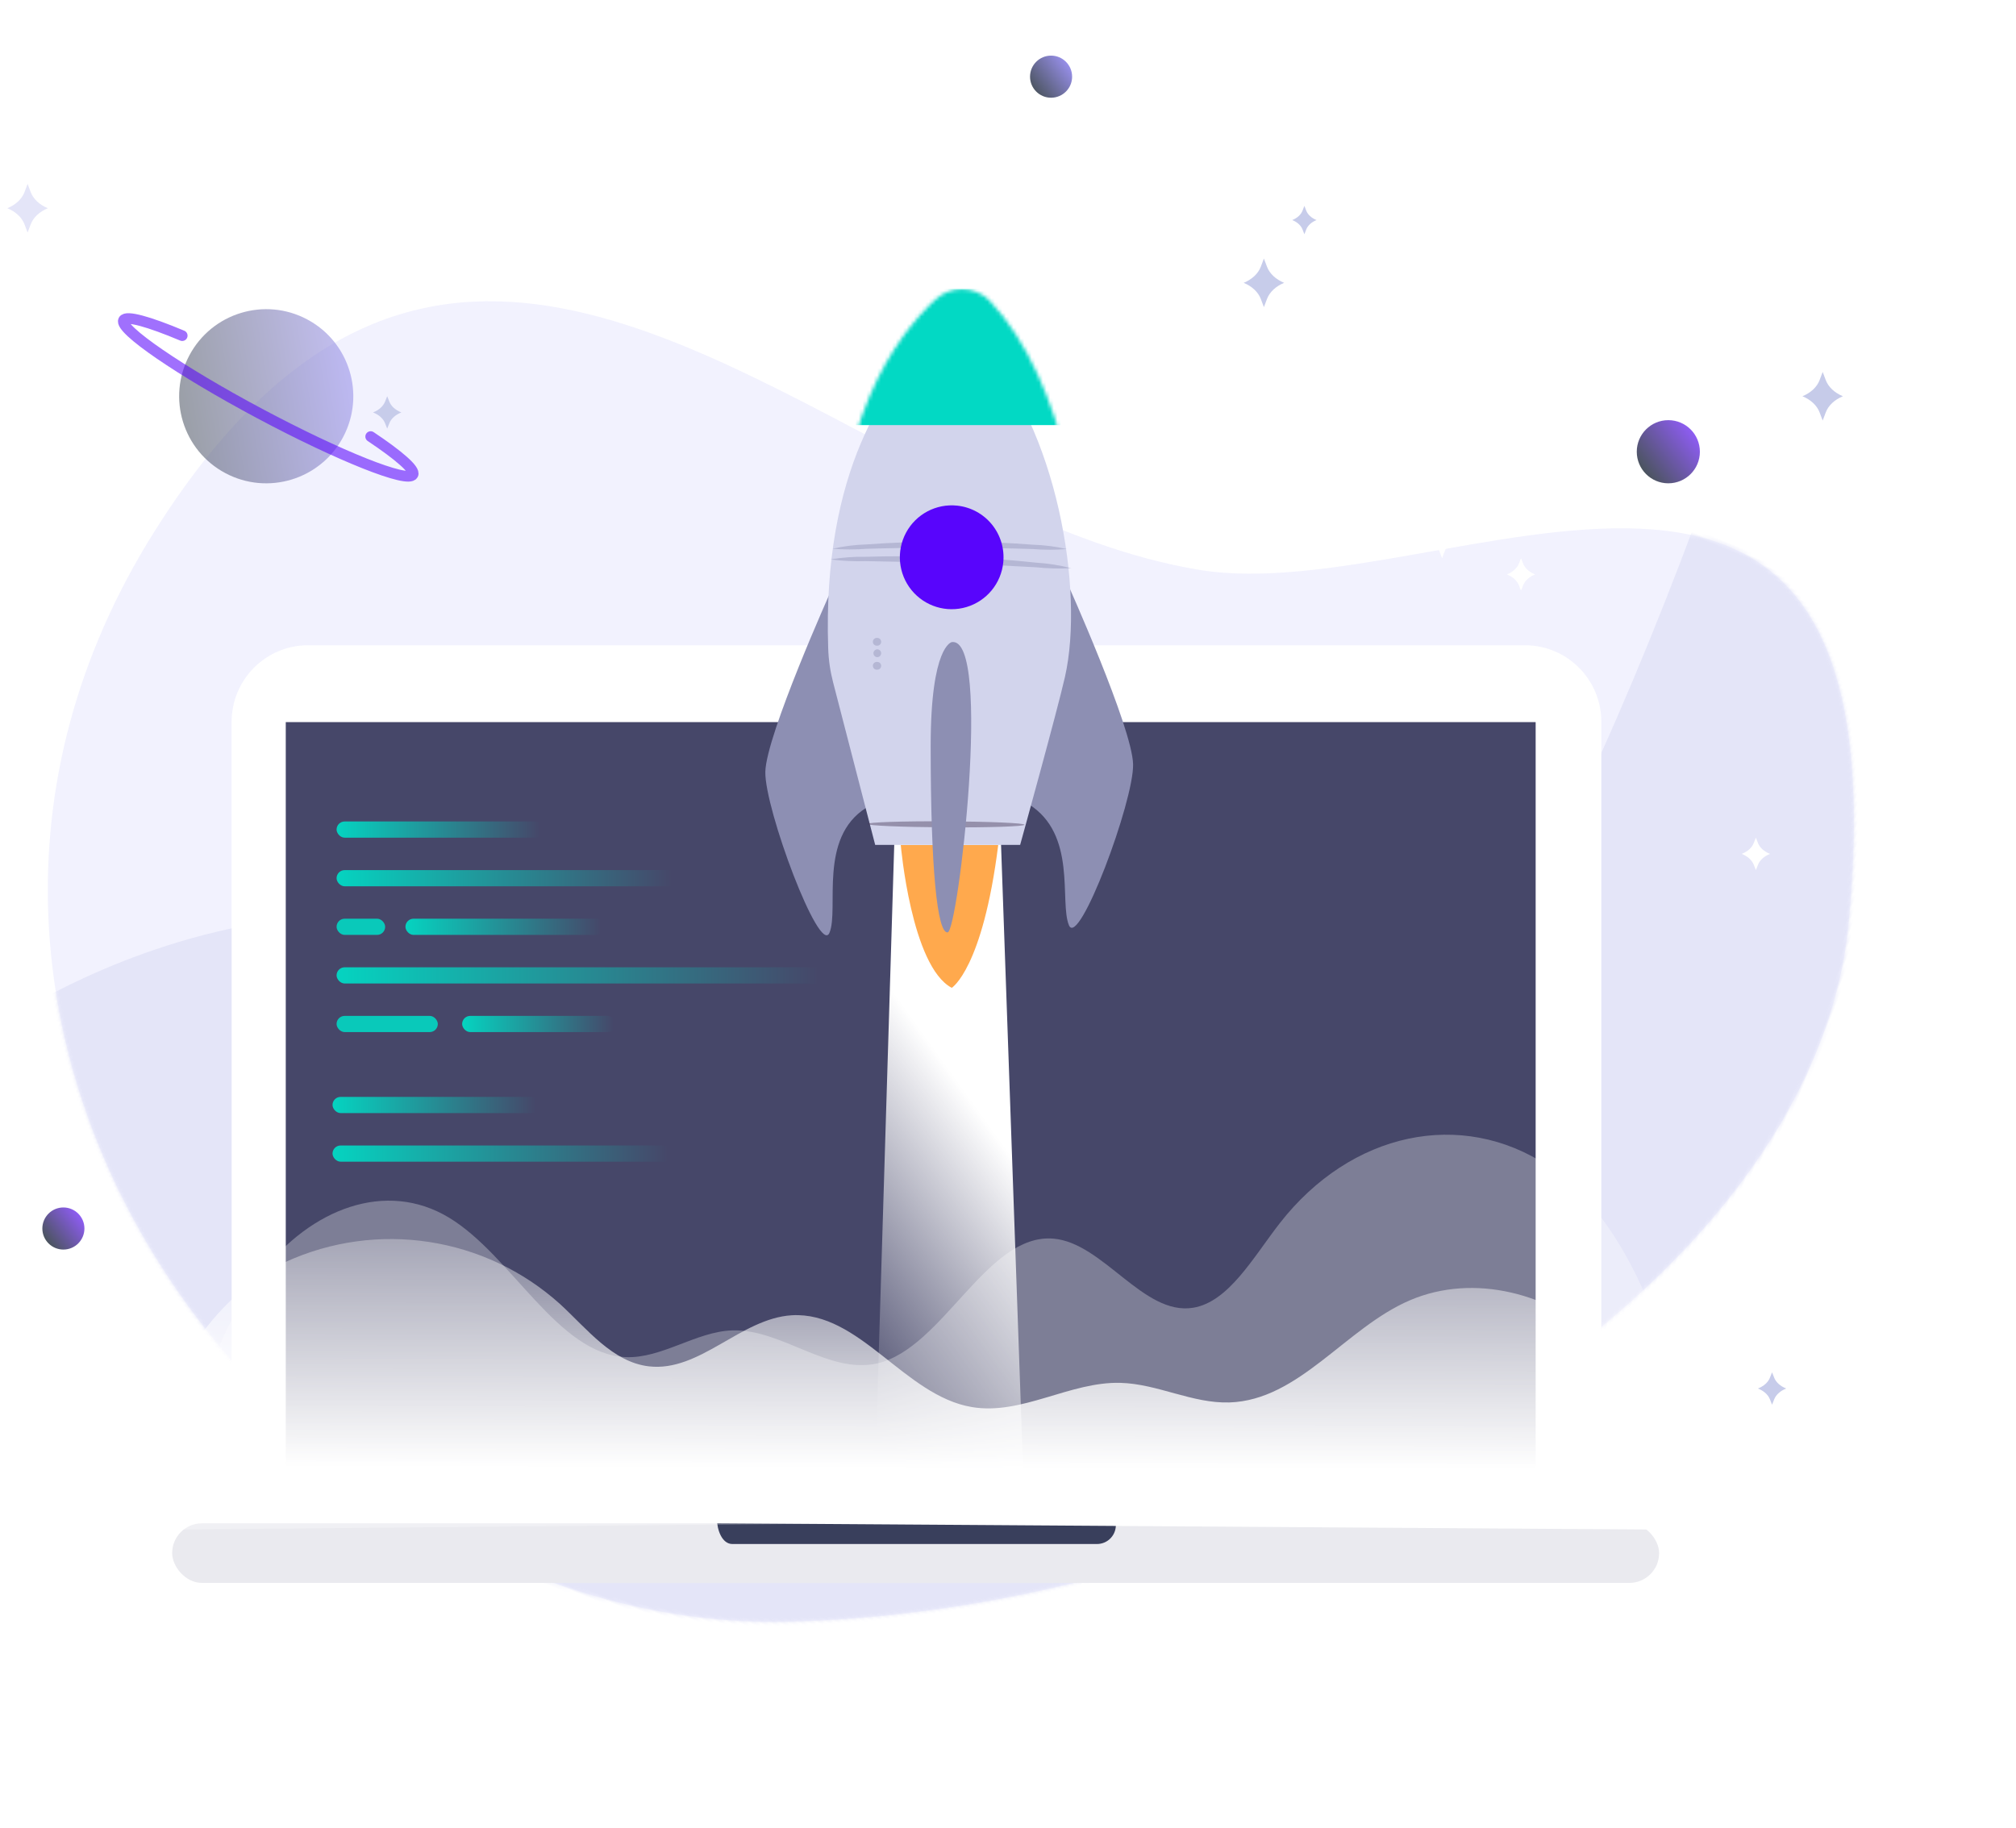 <?xml version="1.0" encoding="UTF-8"?>
<svg version="1.1" viewBox="0 0 548 497" xmlns="http://www.w3.org/2000/svg" xmlns:xlink="http://www.w3.org/1999/xlink">
<rect x="0" y="0" width="548" height="497" fill="#333333" stroke="none"/>
<title>F78341A4-FA05-4BA7-A55E-7B788FDB6176</title>
<desc>Created with sketchtool.</desc>
<defs>
<rect id="d" width="548" height="497"/>
<path id="c" d="m274.97 366.9c124.53-54.301 223.66-187.52 195.51-283.14-48.119-163.39-133.71-38.53-199.49-23.554-76.269 17.367-178.13-31.422-233.32 21.95-15.757 15.238-27.71 38.805-34.176 74.62-29.109 161.24 146.94 264.43 271.48 210.13z"/>
<linearGradient id="k" x1="40.533%" x2="60.317%" y1="102.26%" y2="38.811%">
<stop stop-color="#fff" stop-opacity="0" offset="0"/>
<stop stop-color="#fff" offset="1"/>
</linearGradient>
<path id="b" d="m27.231 2.981c-10.417 9.674-28.409 33.534-26.746 82.18 0.101 3.126 0.55 6.231 1.34 9.257l11.433 44.157h39.403s10.07-36.334 12.172-45.615c5.382-23.652-2.31-68.04-22.681-89.655-4.048-4.179-10.696-4.323-14.921-0.324z"/>
<linearGradient id="j" x1="51.312%" x2="50.164%" y1="-26.955%" y2="80.061%">
<stop stop-color="#fff" stop-opacity="0" offset="0"/>
<stop stop-color="#fff" offset="1"/>
</linearGradient>
<linearGradient id="e" x2="85.346%" y1="19.03%" y2="84.959%">
<stop stop-color="#935DFF" offset="0"/>
<stop stop-color="#4B545F" offset="1"/>
</linearGradient>
<linearGradient id="f" x2="89.066%" y1="19.03%" y2="87.833%">
<stop stop-color="#9C93F3" offset="0"/>
<stop stop-color="#4B545F" offset="1"/>
</linearGradient>
<linearGradient id="l" x1="98.538%" x2="-3.824%" y1="1304.5%" y2="1304.5%">
<stop stop-color="#464769" offset="0"/>
<stop stop-color="#02D9C4" offset="1"/>
</linearGradient>
<linearGradient id="a" x1="102.98%" x2="-3.824%" y1="1304.5%" y2="1304.5%">
<stop stop-color="#464769" offset=".042"/>
<stop stop-color="#02D9C4" offset="1"/>
</linearGradient>
</defs>
<g fill="none" fill-rule="evenodd">
<g transform="translate(-153 -3241)">
<g transform="translate(153 3241)">
<mask id="i" fill="white">
<use xlink:href="#d"/>
</mask>
<use fill="#FFFFFF" fill-rule="nonzero" xlink:href="#d"/>
<g mask="url(#i)">
<g transform="translate(-46 -14)">
<g transform="translate(292.71 277.87) rotate(22) translate(-238 -191)">
<g transform="translate(0)">
<mask id="h" fill="white">
<use xlink:href="#c"/>
</mask>
<use fill="#F2F2FE" xlink:href="#c"/>
<path d="m14.291 297.5s73.302-114.05 195.73-59.937c122.43 54.12 194.51 7.723 179.3-279.07 0 0 172.07 37.258 150.01 226.99-26.774 230.26-372.36 318.12-525.05 112.01" fill="#E4E5F8" mask="url(#h)"/>
</g>
</g>
<g transform="translate(84.56 105.1)">
<path d="m24.406 105.13v218.72h372.32v-218.72c0-11.503-9.307-20.829-20.787-20.829h-330.75c-11.48 0-20.787 9.325-20.787 20.829z" fill="#fff"/>
<rect x="39.119" y="105.2" width="339.75" height="210.92" fill="#464769"/>
<rect x="8.239" y="323" width="404.19" height="16.2" rx="8.085" fill="#EAEAEF" fill-rule="nonzero"/>
<polygon points="204.58 136.49 199.09 316.59 239.83 316.59 233.43 135.2" fill="url(#k)"/>
<path d="m156.34 321.94c-2.58e-4 2.798 1.339 6.65 4.131 6.688h99.089c1.461 0.02 2.861-0.584 3.849-1.663 0.988-1.078 1.47-2.528 1.325-3.984l-0.115-1.041h-108.28z" fill="#393F5C"/>
<path d="m206.29 138.6s2.841 32.979 13.858 38.834c0 0 8.407-5.161 12.634-38.834h-26.492z" fill="#FFA94D"/>
<path d="m187.4 69.331s-17.692 39.343-17.923 49.364 14.782 50.174 17.438 43.763c2.656-6.411-3.141-25.758 10.024-33.997l-6.098-28.026c-1.208-4.851-1.981-9.8-2.31-14.788-0.439-4.721-0.855-10.877-1.132-16.316z" fill="#8D8FB3"/>
<path d="m251.52 67.295s17.692 39.343 17.923 49.364-14.782 50.174-17.438 43.763c-2.656-6.411 2.31-24.74-11.017-32.955l7.091-28.952c1.217-4.849 1.99-9.799 2.31-14.788 0.37-4.837 0.855-11.016 1.132-16.431z" fill="#8D8FB3"/>
<g transform="translate(186.08)">
<mask id="g" fill="white">
<use xlink:href="#b"/>
</mask>
<use fill="#D2D4EC" xlink:href="#b"/>
<rect x="2.31" y="-12.571" width="64.671" height="37.029" fill="#02D9C4" fill-rule="nonzero" mask="url(#g)"/>
</g>
<g transform="translate(187.18 55.644)" fill="#8D8FB3" opacity=".42">
<path d="m64.24 2.509c-3.074 0.258-6.165 0.258-9.239 0-5.774-0.185-13.858-0.37-22.542-0.393-8.684-0.023-16.768 0.162-22.542 0.324-3.121 0.235-6.256 0.235-9.377 0 3.032-0.703 6.127-1.098 9.239-1.18 5.774-0.44 13.858-0.81 22.612-0.81s16.838 0.417 22.612 0.879c3.11 0.096 6.204 0.491 9.239 1.18z"/>
</g>
<g transform="translate(187.18 59.171)" fill="#8D8FB3" opacity=".42">
<path d="m65.418 4.189c-3.212 0.168-6.433 0.083-9.631-0.255-5.913-0.324-14.089-0.764-23.097-1.088-9.008-0.324-17.207-0.486-23.097-0.579-3.202 0.1-6.407-0.055-9.585-0.463 3.166-0.536 6.375-0.776 9.585-0.717 5.936-0.185 14.158-0.231 23.212 0 9.054 0.231 17.253 0.972 23.097 1.597 3.213 0.188 6.401 0.692 9.516 1.504z"/>
</g>
<g transform="translate(196.42 132.02)" fill="#413351" opacity=".42">
<path d="m43.499 1.075c0 0.463-9.562 0.787-21.341 0.717s-21.365-0.463-21.365-0.926c0-0.463 9.562-0.787 21.365-0.717 11.802 0.069 21.341 0.463 21.341 0.926z"/>
</g>
<path d="m234.15 61.81c-0.573 5.684-4.508 10.463-9.97 12.104s-11.372-0.177-14.973-4.607c-3.601-4.43-4.181-10.598-1.471-15.625 2.71-5.027 8.177-7.921 13.849-7.332 3.713 0.38 7.122 2.222 9.479 5.121 2.357 2.899 3.467 6.618 3.086 10.338z" fill="#5805FC"/>
<path d="m200.96 83.379c0 0.575-0.465 1.041-1.039 1.041-0.413 0.061-0.823-0.125-1.049-0.476-0.226-0.351-0.226-0.803 0-1.154 0.226-0.351 0.636-0.537 1.049-0.476 0.28-6.92e-5 0.548 0.113 0.743 0.313 0.196 0.2 0.302 0.471 0.296 0.751z" fill="#8D8FB3" opacity=".42"/>
<path d="m200.96 86.48c1.36e-4 0.579-0.462 1.052-1.039 1.065-0.587 0-1.062-0.477-1.062-1.065s0.476-1.065 1.062-1.065c0.578 0.013 1.04 0.486 1.039 1.065z" fill="#8D8FB3" opacity=".42"/>
<path d="m200.96 89.905c0 0.575-0.465 1.041-1.039 1.041-0.413 0.061-0.823-0.125-1.049-0.476-0.226-0.351-0.226-0.803 0-1.154 0.226-0.351 0.636-0.537 1.049-0.476 0.28-6.92e-5 0.548 0.113 0.743 0.313 0.196 0.2 0.302 0.471 0.296 0.751z" fill="#8D8FB3" opacity=".42"/>
<path d="m220.17 83.448s-5.751 0.879-5.751 28.281c0 33.372 1.778 50.914 4.619 50.637 2.841-0.278 12.195-80.468 1.132-78.917z" fill="#8D8FB3"/>
<path d="m0.109 321.94c-0.901-27.285 14.782-58.459 38.941-69.984 24.941-11.409 54.259-6.91 74.649 11.456 7.391 6.804 14.251 15.76 24.113 16.917 13.858 1.62 24.968-13.029 38.849-13.886 18.477-1.088 30.603 21.847 48.919 24.948 13.558 2.314 26.677-6.943 40.419-6.573 10.047 0.255 19.563 5.647 29.633 5.323 18.962-0.602 31.596-20.296 49.058-27.771s38.387-1.851 52.291 11.132c13.904 12.983 21.226 32.122 23.397 51.261l-420.27-2.823z" fill="url(#j)"/>
<g transform="translate(9.339 216.54)" fill="#fff" opacity=".3">
<path d="m411.02 104.4c0.878-37.029-14.459-79.403-38.064-95.071-23.605-15.668-53.631-9.257-72.986 15.552-7.206 9.257-13.858 21.407-23.559 22.981-13.512 2.199-24.413-17.681-37.994-18.792-18.108-1.481-29.91 29.692-47.787 33.904-13.258 3.101-26.099-9.442-39.542-8.956-9.816 0.347-19.124 7.683-28.94 7.267-18.477-0.833-30.904-27.586-47.972-37.908s-37.532-2.546-51.113 15.135c-13.581 17.681-20.787 43.624-22.866 69.637l410.82-3.749z"/>
</g>
</g>
<g transform="translate(282.93 191.62) scale(-1 1) translate(-225.5 -162.5)" fill-rule="nonzero">
<ellipse cx="8.937" cy="107.68" rx="8.577" ry="8.584" fill="url(#e)"/>
<ellipse cx="445.2" cy="318.84" rx="5.718" ry="5.722" fill="url(#e)"/>
<ellipse cx="176.72" cy="5.722" rx="5.718" ry="5.722" fill="url(#f)"/>
<ellipse transform="translate(390.06 92.597) rotate(-28) translate(-390.06 -92.597)" cx="390.06" cy="92.597" rx="23.666" ry="23.67" fill="url(#f)" opacity=".567"/>
<path transform="translate(389.77 93.406) rotate(-28) translate(-389.77 -93.406)" d="m360.19 89.179c-9.196 0.921-14.992 2.254-14.994 3.73-0.004 2.74 19.953 4.934 44.575 4.902s44.584-2.279 44.587-5.019c0.002-1.532-6.241-2.894-16.052-3.791" opacity=".567" stroke="#5805FC" stroke-linecap="round" stroke-width="2.902"/>
</g>
<path d="m390.4 86.499l-0.839-2.22-0.839 2.22c-0.706 1.872-2.389 3.453-4.664 4.386 2.275 0.933 3.958 2.513 4.664 4.386l0.839 2.22 0.839-2.22c0.708-1.874 2.389-3.453 4.664-4.386-2.275-0.933-3.956-2.514-4.664-4.386" fill="#C7CCEA"/>
<path d="m438.83 154.76l-0.839-2.22-0.839 2.22c-0.706 1.872-2.389 3.453-4.664 4.386 2.275 0.933 3.958 2.513 4.664 4.386l0.839 2.22 0.839-2.22c0.708-1.874 2.389-3.453 4.664-4.386-2.275-0.933-3.956-2.514-4.664-4.386" fill="#fff"/>
<path d="m52.479 289.08l-0.839-2.22-0.839 2.22c-0.706 1.872-2.389 3.453-4.664 4.386 2.275 0.933 3.958 2.513 4.664 4.386l0.839 2.22 0.839-2.22c0.708-1.874 2.389-3.453 4.664-4.386-2.275-0.933-3.956-2.514-4.664-4.386" fill="#fff"/>
<path d="m542.29 117.33l-0.839-2.22-0.839 2.22c-0.706 1.872-2.389 3.453-4.664 4.386 2.275 0.933 3.958 2.513 4.664 4.386l0.839 2.22 0.839-2.22c0.708-1.874 2.389-3.453 4.664-4.386-2.275-0.933-3.956-2.514-4.664-4.386" fill="#C6CBE9"/>
<path d="m54.343 66.22l-0.839-2.22-0.839 2.22c-0.706 1.872-2.389 3.453-4.664 4.386 2.275 0.933 3.958 2.513 4.664 4.386l0.839 2.22 0.839-2.22c0.708-1.874 2.389-3.453 4.664-4.386-2.275-0.933-3.956-2.514-4.664-4.386" fill="#E4E5F8"/>
<path d="m401.07 71.262l-0.504-1.295-0.504 1.295c-0.424 1.092-1.433 2.014-2.798 2.559 1.365 0.545 2.375 1.466 2.798 2.559l0.504 1.295 0.504-1.295c0.425-1.093 1.433-2.014 2.798-2.559-1.365-0.545-2.374-1.467-2.798-2.559" fill="#C7CCEA"/>
<path d="m151.84 123.19l-0.588-1.48-0.588 1.48c-0.494 1.248-1.672 2.302-3.265 2.924 1.593 0.622 2.771 1.675 3.265 2.924l0.588 1.48 0.588-1.48c0.496-1.249 1.672-2.302 3.265-2.924-1.593-0.622-2.769-1.676-3.265-2.924" fill="#C7CCEA"/>
<path d="m528.28 388.53l-0.588-1.48-0.588 1.48c-0.494 1.248-1.672 2.302-3.265 2.924 1.593 0.622 2.771 1.675 3.265 2.924l0.588 1.48 0.588-1.48c0.496-1.249 1.672-2.302 3.265-2.924-1.593-0.622-2.769-1.676-3.265-2.924" fill="#C7CCEA"/>
<path d="m523.88 243.2l-0.588-1.48-0.588 1.48c-0.494 1.248-1.672 2.302-3.265 2.924 1.593 0.622 2.771 1.675 3.265 2.924l0.588 1.48 0.588-1.48c0.496-1.249 1.672-2.302 3.265-2.924-1.593-0.622-2.769-1.676-3.265-2.924" fill="#fff"/>
<path d="m460.04 167.23l-0.588-1.48-0.588 1.48c-0.494 1.248-1.672 2.302-3.265 2.924 1.593 0.622 2.771 1.675 3.265 2.924l0.588 1.48 0.588-1.48c0.496-1.249 1.672-2.302 3.265-2.924-1.593-0.622-2.769-1.676-3.265-2.924" fill="#fff"/>
<rect x="137.49" y="237.31" width="56.136" height="4.404" rx="2.2" fill="url(#l)" fill-rule="nonzero"/>
<rect x="136.39" y="312.18" width="56.136" height="4.404" rx="2.2" fill="url(#a)" fill-rule="nonzero"/>
<rect x="137.49" y="263.74" width="13.208" height="4.404" rx="2.2" fill="#09C9BA" fill-rule="nonzero"/>
<rect x="156.21" y="263.74" width="53.935" height="4.404" rx="2.2" fill="url(#a)" fill-rule="nonzero"/>
<rect x="137.49" y="290.16" width="27.518" height="4.404" rx="2.2" fill="#09C9BA" fill-rule="nonzero"/>
<rect x="171.62" y="290.16" width="41.827" height="4.404" rx="2.2" fill="url(#a)" fill-rule="nonzero"/>
<rect x="137.49" y="250.53" width="92.459" height="4.404" rx="2.2" fill="url(#a)" fill-rule="nonzero"/>
<rect x="136.39" y="325.39" width="92.459" height="4.404" rx="2.2" fill="url(#a)" fill-rule="nonzero"/>
<rect x="137.49" y="276.95" width="133.19" height="4.404" rx="2.2" fill="url(#a)" fill-rule="nonzero"/>
</g>
</g>
</g>
</g>
</g>
</svg>
